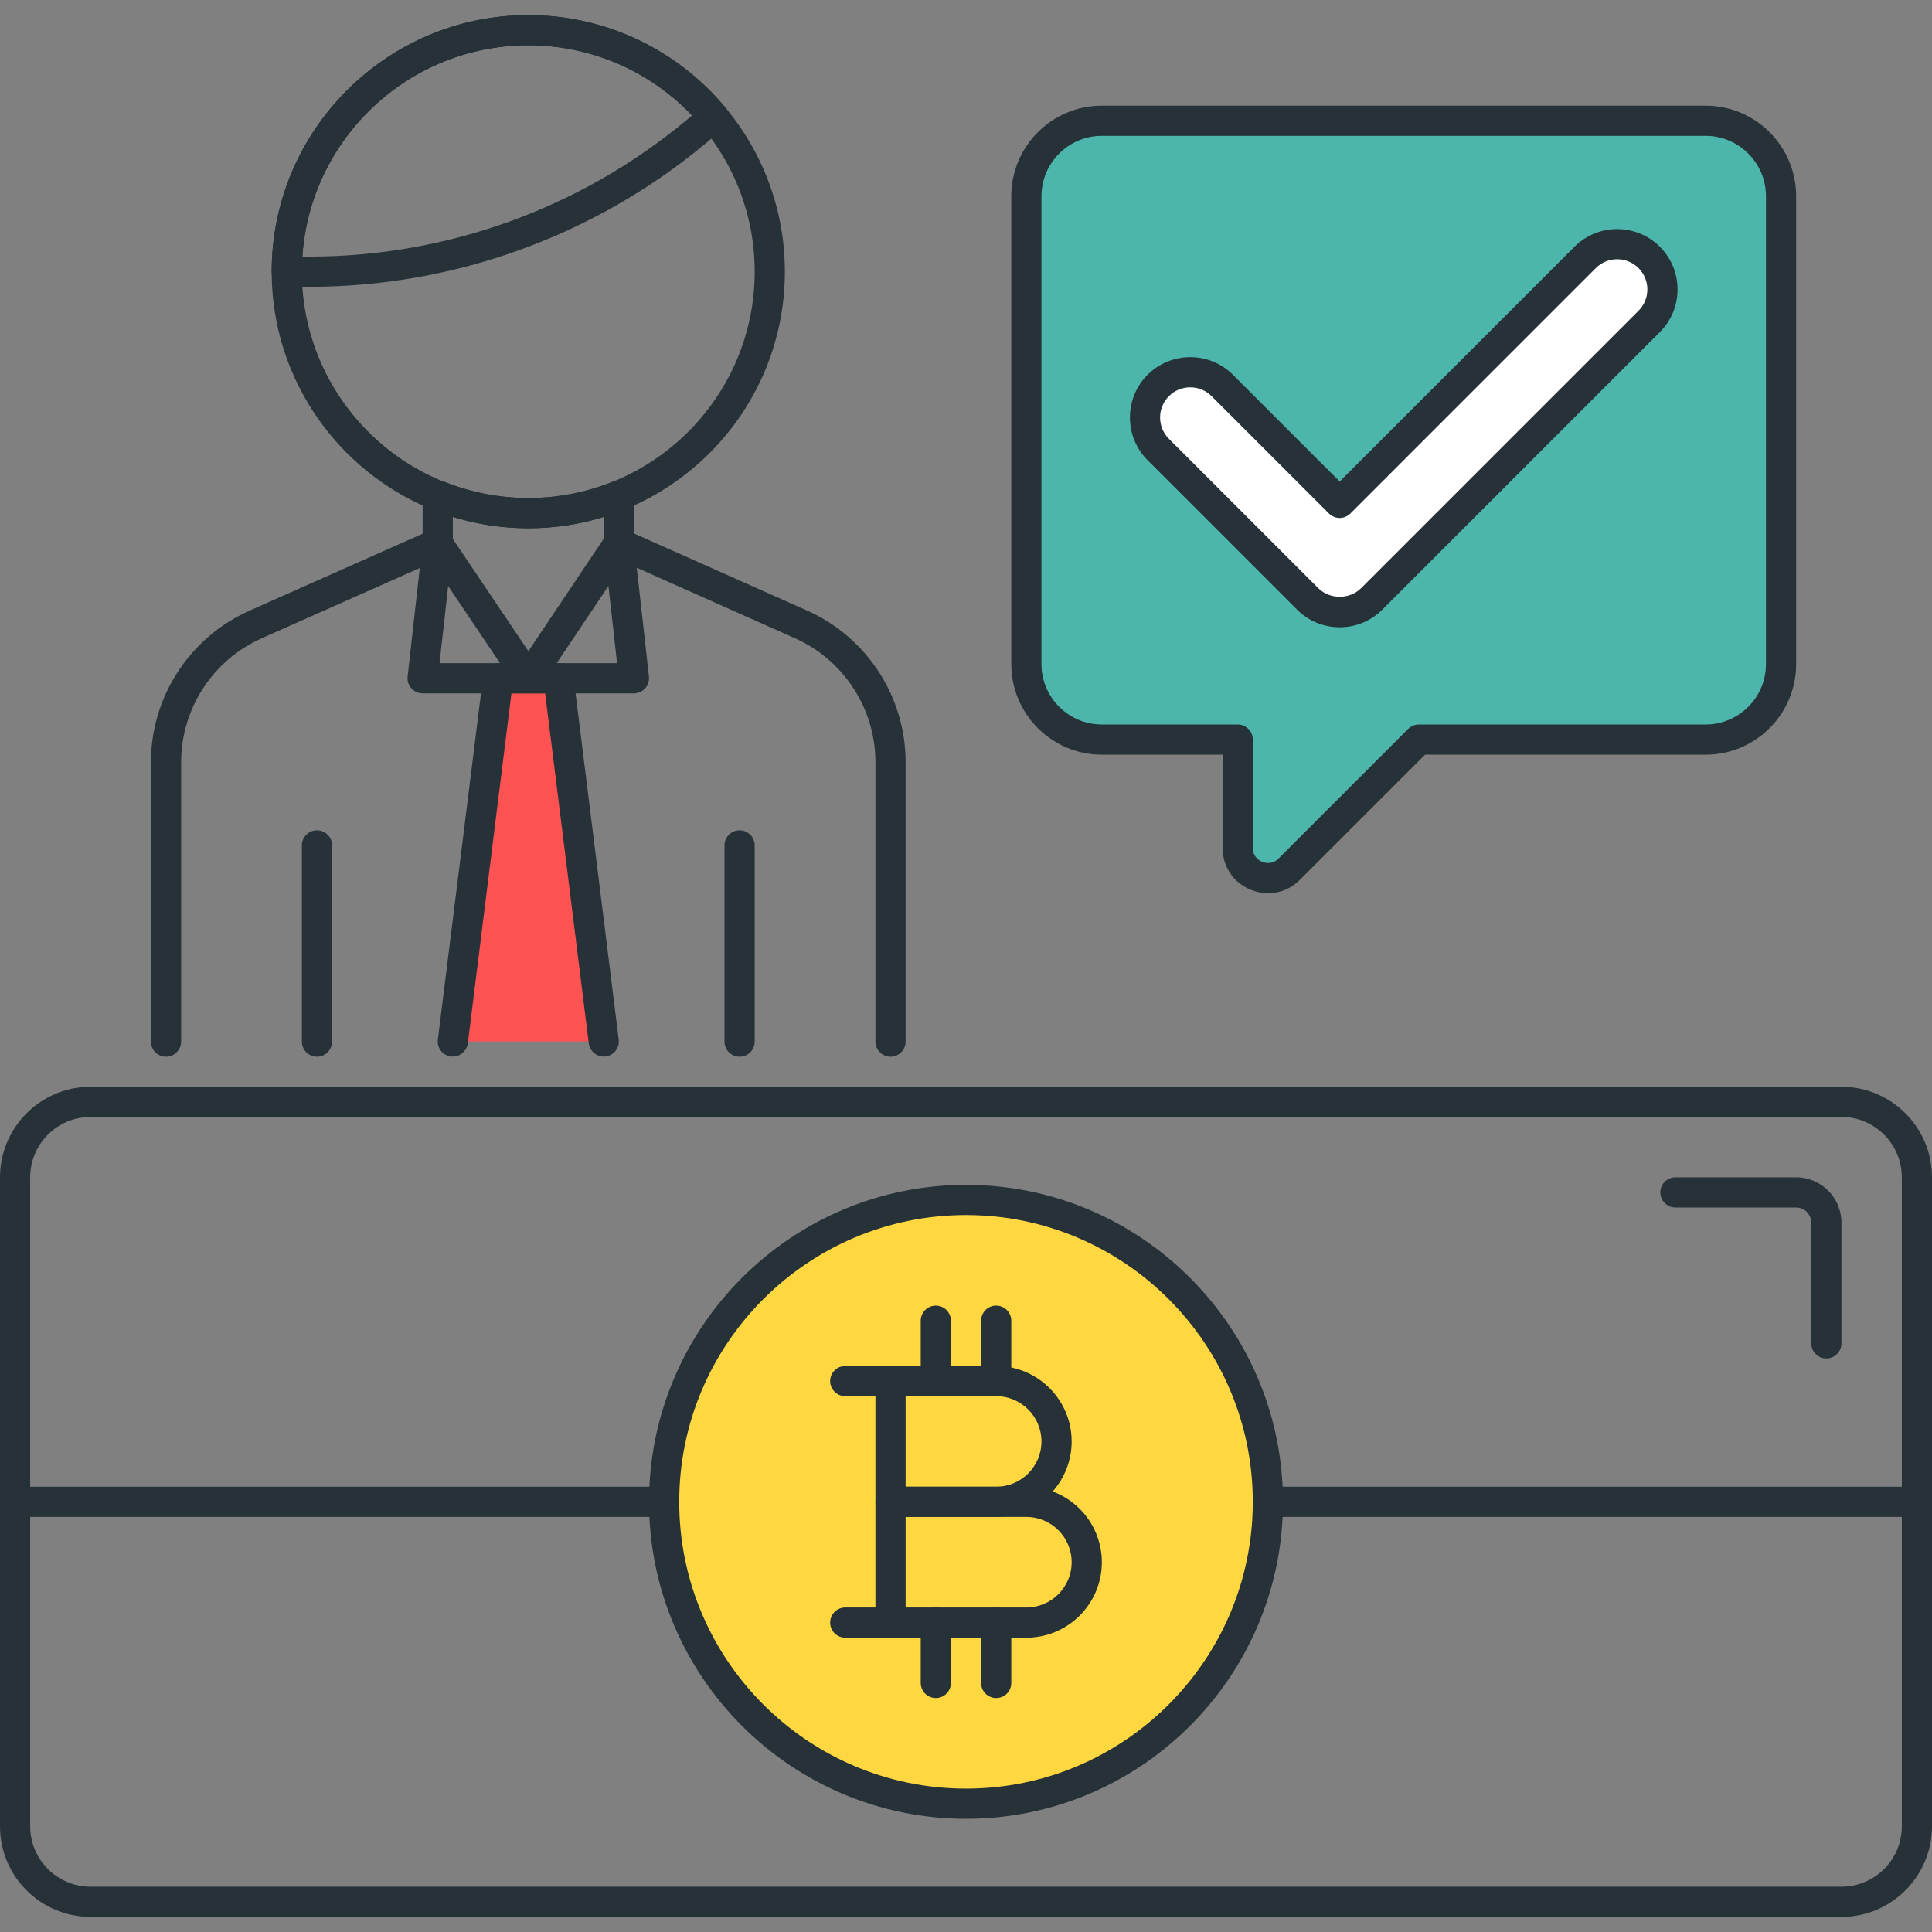 <?xml version="1.0" encoding="utf-8"?>
<!-- Generator: Adobe Illustrator 21.1.0, SVG Export Plug-In . SVG Version: 6.00 Build 0)  -->
<svg version="1.1" id="Icon_Set" xmlns="http://www.w3.org/2000/svg" xmlns:xlink="http://www.w3.org/1999/xlink" x="0px" y="0px"
	 viewBox="0 0 64 64" style="enable-background:new 0 0 64 64;" xml:space="preserve">
<rect x="0" y="0" width="64" height="64" fill="#808080" stroke="none"/>
<style type="text/css">
	.st0{fill:#263238;}
	.st1{fill:#FFFFFF;}
	.st2{fill:#FF5252;}
	.st3{fill:#FFD740;}
	.st4{fill:#40C4FF;}
	.st5{fill:#4DB6AC;}
	.st6{fill:#4FC3F7;}
</style>
<g id="OTC_Trading">
	<g>
		<path class="st0" d="M17.5,17.5C12.813,17.5,9,13.687,9,9s3.813-8.5,8.5-8.5S26,4.313,26,9S22.187,17.5,17.5,17.5z M17.5,1.5
			C13.364,1.5,10,4.864,10,9s3.364,7.5,7.5,7.5S25,13.136,25,9S21.636,1.5,17.5,1.5z"/>
	</g>
	<g>
		<path class="st0" d="M10.255,9.5H9.5C9.224,9.5,9,9.276,9,9c0-4.687,3.813-8.5,8.5-8.5c2.525,0,4.905,1.114,6.527,3.058
			c0.085,0.102,0.126,0.233,0.114,0.365c-0.012,0.133-0.076,0.255-0.179,0.34l-0.597,0.496C19.692,7.816,15.036,9.5,10.255,9.5z
			 M10.017,8.5h0.238c4.548,0,8.978-1.602,12.472-4.511c0.001,0,0.001,0,0.001,0l0.198-0.165C21.512,2.341,19.562,1.5,17.5,1.5
			C13.532,1.5,10.274,4.597,10.017,8.5z"/>
	</g>
	<g>
		<path class="st0" d="M24.5,35.005c-0.276,0-0.5-0.224-0.5-0.5v-6.5c0-0.276,0.224-0.5,0.5-0.5s0.5,0.224,0.5,0.5v6.5
			C25,34.781,24.776,35.005,24.5,35.005z"/>
	</g>
	<g>
		<path class="st0" d="M10.5,35.005c-0.276,0-0.5-0.224-0.5-0.5v-6.5c0-0.276,0.224-0.5,0.5-0.5s0.5,0.224,0.5,0.5v6.5
			C11,34.781,10.776,35.005,10.5,35.005z"/>
	</g>
	<g>
		<polyline class="st2" points="15,34.5 16.5,22.468 18.5,22.468 20,34.5 		"/>
		<path class="st0" d="M19.999,35c-0.248,0-0.464-0.186-0.495-0.438l-1.445-11.594h-1.117l-1.445,11.594
			c-0.034,0.273-0.291,0.471-0.558,0.435c-0.274-0.034-0.469-0.284-0.435-0.558l1.5-12.032c0.031-0.251,0.244-0.438,0.496-0.438h2
			c0.252,0,0.465,0.188,0.496,0.438l1.5,12.032c0.034,0.273-0.16,0.523-0.435,0.558C20.041,34.999,20.02,35,19.999,35z"/>
	</g>
	<g>
		<path class="st0" d="M17.504,22.968L17.504,22.968H14c-0.143,0-0.278-0.061-0.373-0.167c-0.095-0.105-0.14-0.247-0.124-0.389
			l0.5-4.463c0.023-0.208,0.175-0.38,0.378-0.43c0.209-0.05,0.417,0.033,0.534,0.206l2.588,3.846l2.582-3.854
			c0.116-0.174,0.331-0.258,0.533-0.207c0.204,0.05,0.355,0.222,0.379,0.43l0.5,4.472c0.016,0.142-0.029,0.283-0.124,0.389
			c-0.096,0.106-0.23,0.167-0.373,0.167H17.504C17.504,22.968,17.504,22.968,17.504,22.968z M18.44,21.968h2.001l-0.286-2.559
			L18.44,21.968z M14.56,21.968h2.005l-1.719-2.555L14.56,21.968z"/>
	</g>
	<g>
		<path class="st0" d="M29.5,35.005c-0.276,0-0.5-0.224-0.5-0.5v-9.254c0-1.774-1.048-3.388-2.668-4.11l-6.035-2.688
			C20.116,18.371,20,18.192,20,17.995v-0.871c-1.627,0.502-3.38,0.499-5-0.005v0.886c0,0.197-0.116,0.377-0.297,0.457l-6.03,2.68
			C7.049,21.863,6,23.478,6,25.254v9.251c0,0.276-0.224,0.5-0.5,0.5S5,34.781,5,34.505v-9.251c0-2.171,1.282-4.144,3.267-5.026
			L14,17.68v-1.271c0-0.166,0.083-0.322,0.221-0.415c0.139-0.092,0.313-0.113,0.468-0.048c1.799,0.73,3.815,0.734,5.624,0.006
			c0.154-0.062,0.33-0.043,0.467,0.05C20.917,16.095,21,16.25,21,16.416v1.255l5.738,2.556C28.72,21.11,30,23.082,30,25.251v9.254
			C30,34.781,29.776,35.005,29.5,35.005z"/>
	</g>
	<g>
		<path class="st0" d="M61,63.5H3c-1.654,0-3-1.346-3-3V39c0-1.654,1.346-3,3-3h58c1.654,0,3,1.346,3,3v21.5
			C64,62.154,62.654,63.5,61,63.5z M3,37c-1.103,0-2,0.897-2,2v21.5c0,1.103,0.897,2,2,2h58c1.103,0,2-0.897,2-2V39
			c0-1.103-0.897-2-2-2H3z"/>
	</g>
	<g>
		<path class="st5" d="M56.5,4h-20C35.119,4,34,5.119,34,6.5V22c0,1.381,1.119,2.5,2.5,2.5H41v3.586
			c0,0.891,1.077,1.337,1.707,0.707L47,24.5h9.5c1.381,0,2.5-1.119,2.5-2.5V6.5C59,5.119,57.881,4,56.5,4z"/>
		<path class="st0" d="M42.01,29.59c-0.194,0-0.393-0.039-0.584-0.118c-0.571-0.236-0.926-0.768-0.926-1.386V25h-4
			c-1.654,0-3-1.346-3-3V6.5c0-1.654,1.346-3,3-3h20c1.654,0,3,1.346,3,3V22c0,1.654-1.346,3-3,3h-9.293l-4.146,4.146
			C42.77,29.438,42.396,29.59,42.01,29.59z M36.5,4.5c-1.103,0-2,0.897-2,2V22c0,1.103,0.897,2,2,2H41c0.276,0,0.5,0.224,0.5,0.5
			v3.586c0,0.31,0.236,0.432,0.309,0.462c0.073,0.03,0.325,0.112,0.545-0.108l4.293-4.293C46.74,24.053,46.867,24,47,24h9.5
			c1.103,0,2-0.897,2-2V6.5c0-1.103-0.897-2-2-2H36.5z"/>
	</g>
	<g>
		<path class="st1" d="M44.379,20.28c-0.384,0-0.768-0.146-1.061-0.439l-4.95-4.95c-0.586-0.585-0.586-1.535,0-2.121
			s1.535-0.586,2.121,0l3.89,3.889l8.132-8.132c0.586-0.586,1.535-0.586,2.121,0c0.586,0.585,0.586,1.536,0,2.121l-9.192,9.192
			C45.146,20.133,44.763,20.28,44.379,20.28z"/>
		<path class="st0" d="M44.379,20.779c-0.534,0-1.036-0.208-1.414-0.586l-4.95-4.949c-0.779-0.779-0.779-2.049,0-2.828
			s2.049-0.779,2.828,0l3.536,3.535l7.778-7.778c0.779-0.779,2.049-0.779,2.828,0c0.378,0.378,0.586,0.88,0.586,1.414
			c0,0.535-0.208,1.037-0.586,1.414l-9.192,9.192C45.415,20.571,44.913,20.779,44.379,20.779z M39.429,12.831
			c-0.256,0-0.512,0.097-0.707,0.292c-0.39,0.39-0.39,1.024,0,1.414l4.95,4.949c0.379,0.377,1.035,0.377,1.414,0l9.192-9.192
			c0.189-0.188,0.293-0.439,0.293-0.707c0-0.267-0.104-0.518-0.293-0.707c-0.391-0.391-1.023-0.391-1.414,0l-8.132,8.132
			c-0.195,0.195-0.512,0.195-0.707,0l-3.89-3.889C39.94,12.928,39.685,12.831,39.429,12.831z"/>
	</g>
	<g>
		<path class="st0" d="M63.5,50.25h-63c-0.276,0-0.5-0.224-0.5-0.5s0.224-0.5,0.5-0.5h63c0.276,0,0.5,0.224,0.5,0.5
			S63.776,50.25,63.5,50.25z"/>
	</g>
	<g>
		<circle class="st3" cx="32" cy="49.75" r="10"/>
		<path class="st0" d="M32,60.25c-5.79,0-10.5-4.71-10.5-10.5s4.71-10.5,10.5-10.5s10.5,4.71,10.5,10.5S37.79,60.25,32,60.25z
			 M32,40.25c-5.238,0-9.5,4.262-9.5,9.5s4.262,9.5,9.5,9.5s9.5-4.262,9.5-9.5S37.238,40.25,32,40.25z"/>
	</g>
	<g>
		<path class="st0" d="M33,50.25h-3.5c-0.276,0-0.5-0.224-0.5-0.5v-4c0-0.276,0.224-0.5,0.5-0.5H33c1.379,0,2.5,1.121,2.5,2.5
			S34.379,50.25,33,50.25z M30,49.25h3c0.827,0,1.5-0.673,1.5-1.5s-0.673-1.5-1.5-1.5h-3V49.25z"/>
	</g>
	<g>
		<path class="st0" d="M34,54.25h-4.5c-0.276,0-0.5-0.224-0.5-0.5v-4c0-0.276,0.224-0.5,0.5-0.5H34c1.379,0,2.5,1.121,2.5,2.5
			S35.379,54.25,34,54.25z M30,53.25h4c0.827,0,1.5-0.673,1.5-1.5s-0.673-1.5-1.5-1.5h-4V53.25z"/>
	</g>
	<g>
		<path class="st0" d="M29.5,46.25H28c-0.276,0-0.5-0.224-0.5-0.5s0.224-0.5,0.5-0.5h1.5c0.276,0,0.5,0.224,0.5,0.5
			S29.776,46.25,29.5,46.25z"/>
	</g>
	<g>
		<path class="st0" d="M29.5,54.25H28c-0.276,0-0.5-0.224-0.5-0.5s0.224-0.5,0.5-0.5h1.5c0.276,0,0.5,0.224,0.5,0.5
			S29.776,54.25,29.5,54.25z"/>
	</g>
	<g>
		<path class="st0" d="M31,46.25c-0.276,0-0.5-0.224-0.5-0.5v-2c0-0.276,0.224-0.5,0.5-0.5s0.5,0.224,0.5,0.5v2
			C31.5,46.026,31.276,46.25,31,46.25z"/>
	</g>
	<g>
		<path class="st0" d="M33,46.25c-0.276,0-0.5-0.224-0.5-0.5v-2c0-0.276,0.224-0.5,0.5-0.5s0.5,0.224,0.5,0.5v2
			C33.5,46.026,33.276,46.25,33,46.25z"/>
	</g>
	<g>
		<path class="st0" d="M31,56.25c-0.276,0-0.5-0.224-0.5-0.5v-2c0-0.276,0.224-0.5,0.5-0.5s0.5,0.224,0.5,0.5v2
			C31.5,56.026,31.276,56.25,31,56.25z"/>
	</g>
	<g>
		<path class="st0" d="M33,56.25c-0.276,0-0.5-0.224-0.5-0.5v-2c0-0.276,0.224-0.5,0.5-0.5s0.5,0.224,0.5,0.5v2
			C33.5,56.026,33.276,56.25,33,56.25z"/>
	</g>
	<g>
		<path class="st0" d="M60.5,45c-0.276,0-0.5-0.224-0.5-0.5v-4c0-0.275-0.225-0.5-0.5-0.5h-4c-0.276,0-0.5-0.224-0.5-0.5
			s0.224-0.5,0.5-0.5h4c0.827,0,1.5,0.673,1.5,1.5v4C61,44.776,60.776,45,60.5,45z"/>
	</g>
</g>
</svg>
